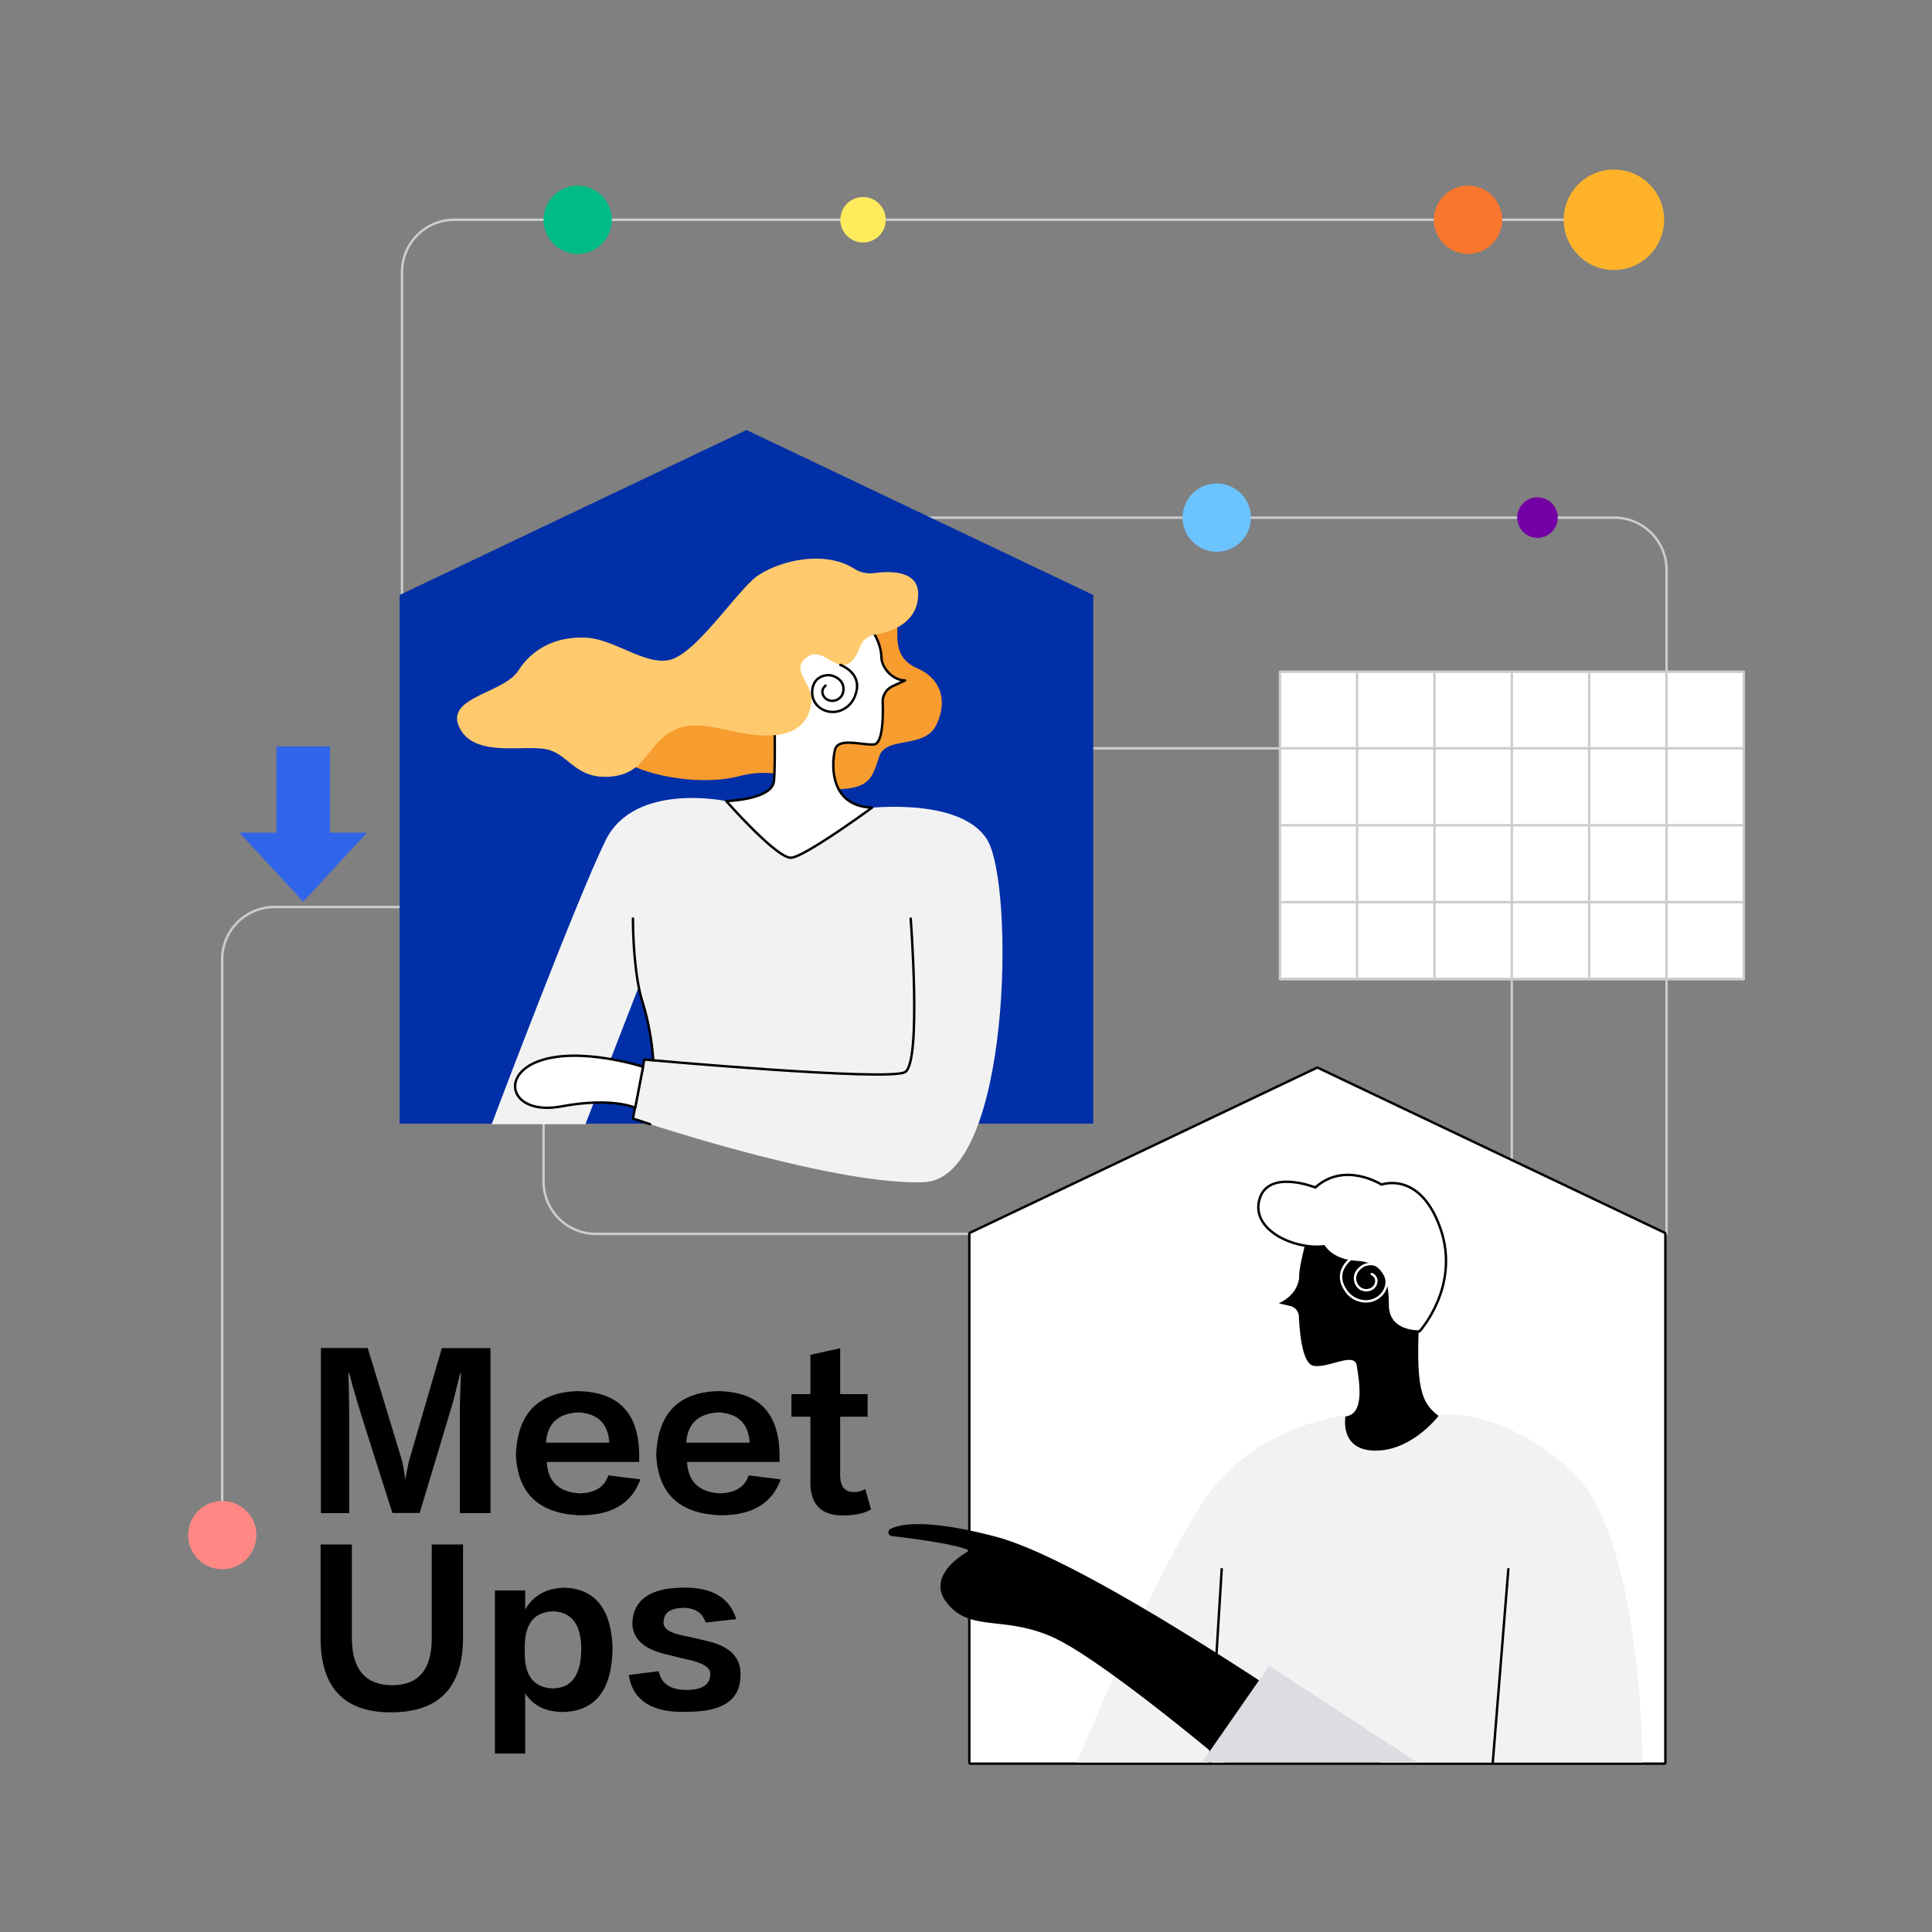 <svg id="图层_1" data-name="图层 1" xmlns="http://www.w3.org/2000/svg" viewBox="0 0 800 800"><rect x="0" y="0" width="800" height="800" fill="#808080" stroke="none"/><defs><style>.cls-1,.cls-16,.cls-18{fill:none;}.cls-1,.cls-10{stroke:#ccc;}.cls-1,.cls-10,.cls-14,.cls-16,.cls-18{stroke-linecap:round;stroke-linejoin:round;}.cls-2{fill:#002fa7;}.cls-3{fill:#feb32a;}.cls-4{fill:#f9762d;}.cls-5{fill:#6cc4ff;}.cls-6{fill:#7400a5;}.cls-7{fill:#00bb85;}.cls-8{fill:#ffeb5c;}.cls-9{fill:#ff8885;}.cls-10,.cls-14,.cls-17{fill:#fff;}.cls-11{fill:#3165e9;}.cls-12{fill:#f79c2f;}.cls-13{fill:#f2f2f2;}.cls-14,.cls-16{stroke:#000;}.cls-15{fill:#ffca6e;}.cls-18{stroke:#fff;}.cls-19{fill:#dbdde2;}</style></defs><path class="cls-1" d="M690.09,510.91V236a21.66,21.66,0,0,0-21.66-21.66H354.58"/><path class="cls-1" d="M166.47,258.9V112.65A21.65,21.65,0,0,1,188.13,91H679.24"/><path class="cls-1" d="M626,498.62V324.28c0-8-6.15-14.41-13.72-14.41H413.71"/><path class="cls-1" d="M171,375.57H113.69A21.65,21.65,0,0,0,92,397.22V635.65"/><polygon class="cls-2" points="452.69 465.27 165.47 465.27 165.47 246.38 309.08 178.05 452.69 246.38 452.69 465.27"/><circle class="cls-3" cx="668.29" cy="91" r="20.8"/><circle class="cls-4" cx="607.88" cy="91" r="14.14"/><circle class="cls-5" cx="503.83" cy="214.32" r="14.14"/><circle class="cls-6" cx="636.64" cy="214.32" r="8.39"/><circle class="cls-7" cx="239.21" cy="91" r="14.14"/><circle class="cls-8" cx="357.37" cy="91" r="9.41"/><circle class="cls-9" cx="92.04" cy="635.65" r="14.14"/><path d="M203.1,626.53H190.4V583.58q.16-8.94.5-15l-.25-.08q-1.26,4.68-2.17,8.61c-.34,1.22-.59,2.2-.76,2.92q-1.17,4.1-13.95,46.46H162.49Q148.87,583.83,148,580.66q-2.5-8.35-3.34-12h-.42q.26,4.85.34,16.37v41.53h-11.7V558.18h19.38Q166,603.14,166.5,605a61.27,61.27,0,0,1,1.25,7.36h.17c.06-.67.5-3,1.34-7a.76.76,0,0,0,.08-.25q.58-2.17,13.62-46.88H203.1Z"/><path d="M251.89,610.91l13.29,1.67q-5.43,15-25.07,14.87-25.4-1-26.48-25,.92-25.49,25.23-26.41,25.56.16,25.82,26.32v3H226.41q.66,12.2,13.53,13Q249.56,618.17,251.89,610.91Zm-25.82-13.54h26.24q-.75-11.86-12.87-12.53Q226.92,585.5,226.07,597.37Z"/><path d="M310,610.91l13.29,1.67q-5.43,15-25.07,14.87-25.4-1-26.49-25,.93-25.49,25.24-26.41,25.56.16,25.82,26.32v3H284.48q.66,12.2,13.53,13Q307.63,618.17,310,610.91Zm-25.82-13.54h26.24q-.75-11.86-12.87-12.53Q285,585.5,284.14,597.37Z"/><path d="M347.9,558.27v19h11.36v9.36H347.9v23.65q-.18,7.77,5.93,7.52a8.18,8.18,0,0,0,4.43-1.26l2.42,8.44q-3.93,2.43-11.11,2.51-14.37.33-14-14.46v-26.4h-7.85v-9.36h7.85V561Z"/><path d="M132.75,678.47V639.53H145.7v39q.17,19.14,16.62,19.3,16.47,0,16.46-19.47V639.53h12.95v38.6q0,30.92-29.91,30.92Q132.83,709,132.75,678.47Z"/><path d="M217.47,701.11v25H204.94V658.58h12.53v7.85q5.17-8.85,16.54-9,18.81.92,19.64,24.82-.26,26.4-20.89,26.65Q222.23,708.71,217.47,701.11ZM217.3,681v4.51q.33,13.13,11.45,13.62,11.94,0,11.95-16.71-.25-14.86-11.78-15.2Q217.71,667.6,217.3,681Z"/><path d="M304.87,670.44l-12.7,1.43q-1.76-6-9.19-6.1-8,.16-8.19,5.68-.59,4.26,8.69,5.93c2.95.61,6.1,1.34,9.44,2.17q14.28,3.26,13.7,14.46-.17,14.7-21.39,14.79-22.23,1.08-24.9-15.21L272.78,692q1.5,7.77,11.53,7.77,9.62-.07,9.78-6.26.66-4.28-9.86-6.44c-1.28-.28-3.32-.78-6.1-1.5l-3.18-.75q-13.11-3.35-13.11-12.87.66-14.12,20.38-14.54Q300.77,656.92,304.87,670.44Z"/><path class="cls-1" d="M225.08,465.27v24a21.65,21.65,0,0,0,21.65,21.65H401.87"/><rect class="cls-10" x="529.99" y="278.16" width="192.1" height="127.24"/><line class="cls-10" x1="529.99" y1="309.86" x2="722.1" y2="309.86"/><line class="cls-10" x1="529.99" y1="341.71" x2="722.1" y2="341.71"/><line class="cls-10" x1="529.99" y1="373.55" x2="722.1" y2="373.55"/><line class="cls-10" x1="529.99" y1="405.4" x2="722.1" y2="405.4"/><line class="cls-10" x1="658.04" y1="278.16" x2="658.04" y2="405.4"/><line class="cls-10" x1="626.01" y1="278.16" x2="626.01" y2="405.4"/><line class="cls-10" x1="690.07" y1="278.16" x2="690.07" y2="405.4"/><line class="cls-10" x1="593.98" y1="278.16" x2="593.98" y2="405.4"/><line class="cls-10" x1="561.95" y1="278.16" x2="561.95" y2="405.4"/><polygon class="cls-11" points="136.66 344.79 136.66 309.05 114.46 309.05 114.46 344.79 99.15 344.79 125.56 373.38 151.97 344.79 136.66 344.79"/><path class="cls-12" d="M367.36,247a14.23,14.23,0,0,1,4.26,10.19c.06,6.57-1.72,15.2,8.18,19.52s12.7,13.53,7.87,23.53-20.82,4.4-23.61,13-3.86,12.8-15.77,13.51-22.57-10.46-42.12-5.38-47.74-2.54-50.28-9.14,55.61-42.91,55.61-42.91Z"/><path class="cls-13" d="M408.69,347.58c-11.59-18.38-52.5-12.66-52.5-12.66l-55.43-3.19s-38-8.13-50,16.25-47.17,117.53-47.17,117.53H242.4l22.07-56.88s5.26,17.68,6,30.42l-3.67-.32-4.71,24.44,4.84,1.58h0l2.27.75s77.55,25.58,113.53,24S420.29,366,408.69,347.58Z"/><path class="cls-14" d="M359.13,258.44s5.59,5.86,5.86,13.86c.14,4.33,4.74,9.45,9.8,9.45l-5.2,2.4a7,7,0,0,0-4.08,6.61c.22,6.43,0,17.33-3.72,17.51-5.33.27-14.66-2.93-16,2.14s-2.86,23.38,15.33,24c0,0-27.59,20.22-33.45,20.75s-26.92-23.45-26.92-23.45,18.92-.54,19.72-8.26,0-39.18,0-39.18S320,245.91,342.6,251,359.13,258.44,359.13,258.44Z"/><path class="cls-15" d="M353.87,235.57a12.23,12.23,0,0,0,8.21,1.72c6.67-.89,17.91-1,18.1,8.36.22,11.08-9.15,15.71-17.83,17.11a8.18,8.18,0,0,0-6.37,5.37c-1.05,2.93-2.82,6.25-5.65,7.1-5.33,1.6-10.66-8-16.79-2.67s3.2,10.4,2.4,18.13-5.6,14.39-20,13.85-27.18-7.91-37.84-1.69-10.93,17.68-25.58,18.75-17.06-9.86-26.92-11.46-29.58,3.46-35.44-9.06,18.38-13.86,24.51-23.45,16.26-14.13,28-13.59,25.05,12,35.17,9.06,24.76-24.61,33.85-33.05C318.57,233.66,339.75,226.59,353.87,235.57Z"/><path class="cls-16" d="M348,275.33s9.53,3.36,6.18,12.42a10.18,10.18,0,0,1-6.66,6.64c-5.51,1.71-11.38-2.08-11.22-7.84,0-.07,0-.13,0-.19.29-6.29,5.67-7.22,8-6.64s5.44,2.5,4.9,6.39A4.59,4.59,0,0,1,343,289.9c-2-.68-3.76-3.83-1.16-6"/><path class="cls-16" d="M269.18,465.51l-7.11-2.34,4.71-24.44s101.14,9.19,108,5.19,2.32-63.56,2.32-63.56"/><path class="cls-16" d="M270.49,439.06A107.07,107.07,0,0,0,266,414.74c-4-12.79-3.91-34.38-3.91-34.38"/><path class="cls-14" d="M266.28,441.73s-25.75-8.36-42.76-2.49-12,22.82,9,18.89,30.51.58,30.51.58Z"/><path class="cls-17" d="M401.87,730.3a.5.5,0,0,1-.5-.5V510.91a.49.49,0,0,1,.29-.45l143.61-68.32a.38.38,0,0,1,.21-.05.44.44,0,0,1,.22.05l143.6,68.32a.49.49,0,0,1,.29.45V729.8a.5.5,0,0,1-.5.5Z"/><path d="M545.48,442.59l143.61,68.32V729.8H401.87V510.91l143.61-68.32m0-1a1.07,1.07,0,0,0-.43.09L401.44,510a1,1,0,0,0-.57.9V729.8a1,1,0,0,0,1,1H689.09a1,1,0,0,0,1-1V510.91a1,1,0,0,0-.57-.9L545.91,441.68a1.07,1.07,0,0,0-.43-.09Z"/><path class="cls-13" d="M557.14,586.1s-34.47,3.33-55.6,31.15S446,729.8,446,729.8H680.11s-.07-94.25-29.65-121-54.77-22.93-54.77-22.93Z"/><path d="M557.14,586.5c8.24-.89,5.57-15,4.68-21s-12,1.34-18.06,0c-4.54-1-5.65-14.06-5.92-20.42a4.58,4.58,0,0,0-3.49-4.25l-4.85-1.18c6.46-2.9,8.47-8,8.47-11.36s2-11.15,2-11.15c2.18-12.83,20.29-20.5,32.17-16.94s16.87,16.05,15.53,45,.45,35.29,8,41.09c0,0-10.87,14.38-26.06,14.38S557.14,586.5,557.14,586.5Z"/><path class="cls-14" d="M544.65,491.7s-19.6-7.82-23.16,5,14.84,20.83,26.72,19.35c0,0,3.2,5.94,13.47,6.53s12.91,6.24,12.93,17.82,13.14,10.94,13.14,10.94,17.12-18.66,8.68-42.71-24.37-18.11-24.37-18.11S556.82,480.72,544.65,491.7Z"/><path class="cls-18" d="M560.34,520.55s-8.51,5.23-3.4,13.28a10.09,10.09,0,0,0,7.8,5c5.68.51,10.57-4.37,9.22-9.91,0-.06,0-.12-.05-.18-1.58-6-7-5.8-9.06-4.77s-4.74,3.55-3.41,7.19a4.54,4.54,0,0,0,6.73,2.4c1.82-1.09,2.83-4.48-.13-6"/><line class="cls-16" x1="624.58" y1="649.75" x2="618.13" y2="729.8"/><path d="M571.66,729.8S455.4,647.58,412.27,636.29c-27.66-7.25-38.95-5.46-43.49-3.24a1.58,1.58,0,0,0,.5,3c8.05.94,27.67,3.43,32.09,6.06,0,0-18.91,9.76-9.16,21.77s23.19,5,43.41,13.91,71.24,52,71.24,52Z"/><line class="cls-16" x1="505.88" y1="649.75" x2="500.97" y2="729.8"/><polygon class="cls-19" points="497.7 729.8 525.52 689.77 586.95 729.8 497.7 729.8"/></svg>
